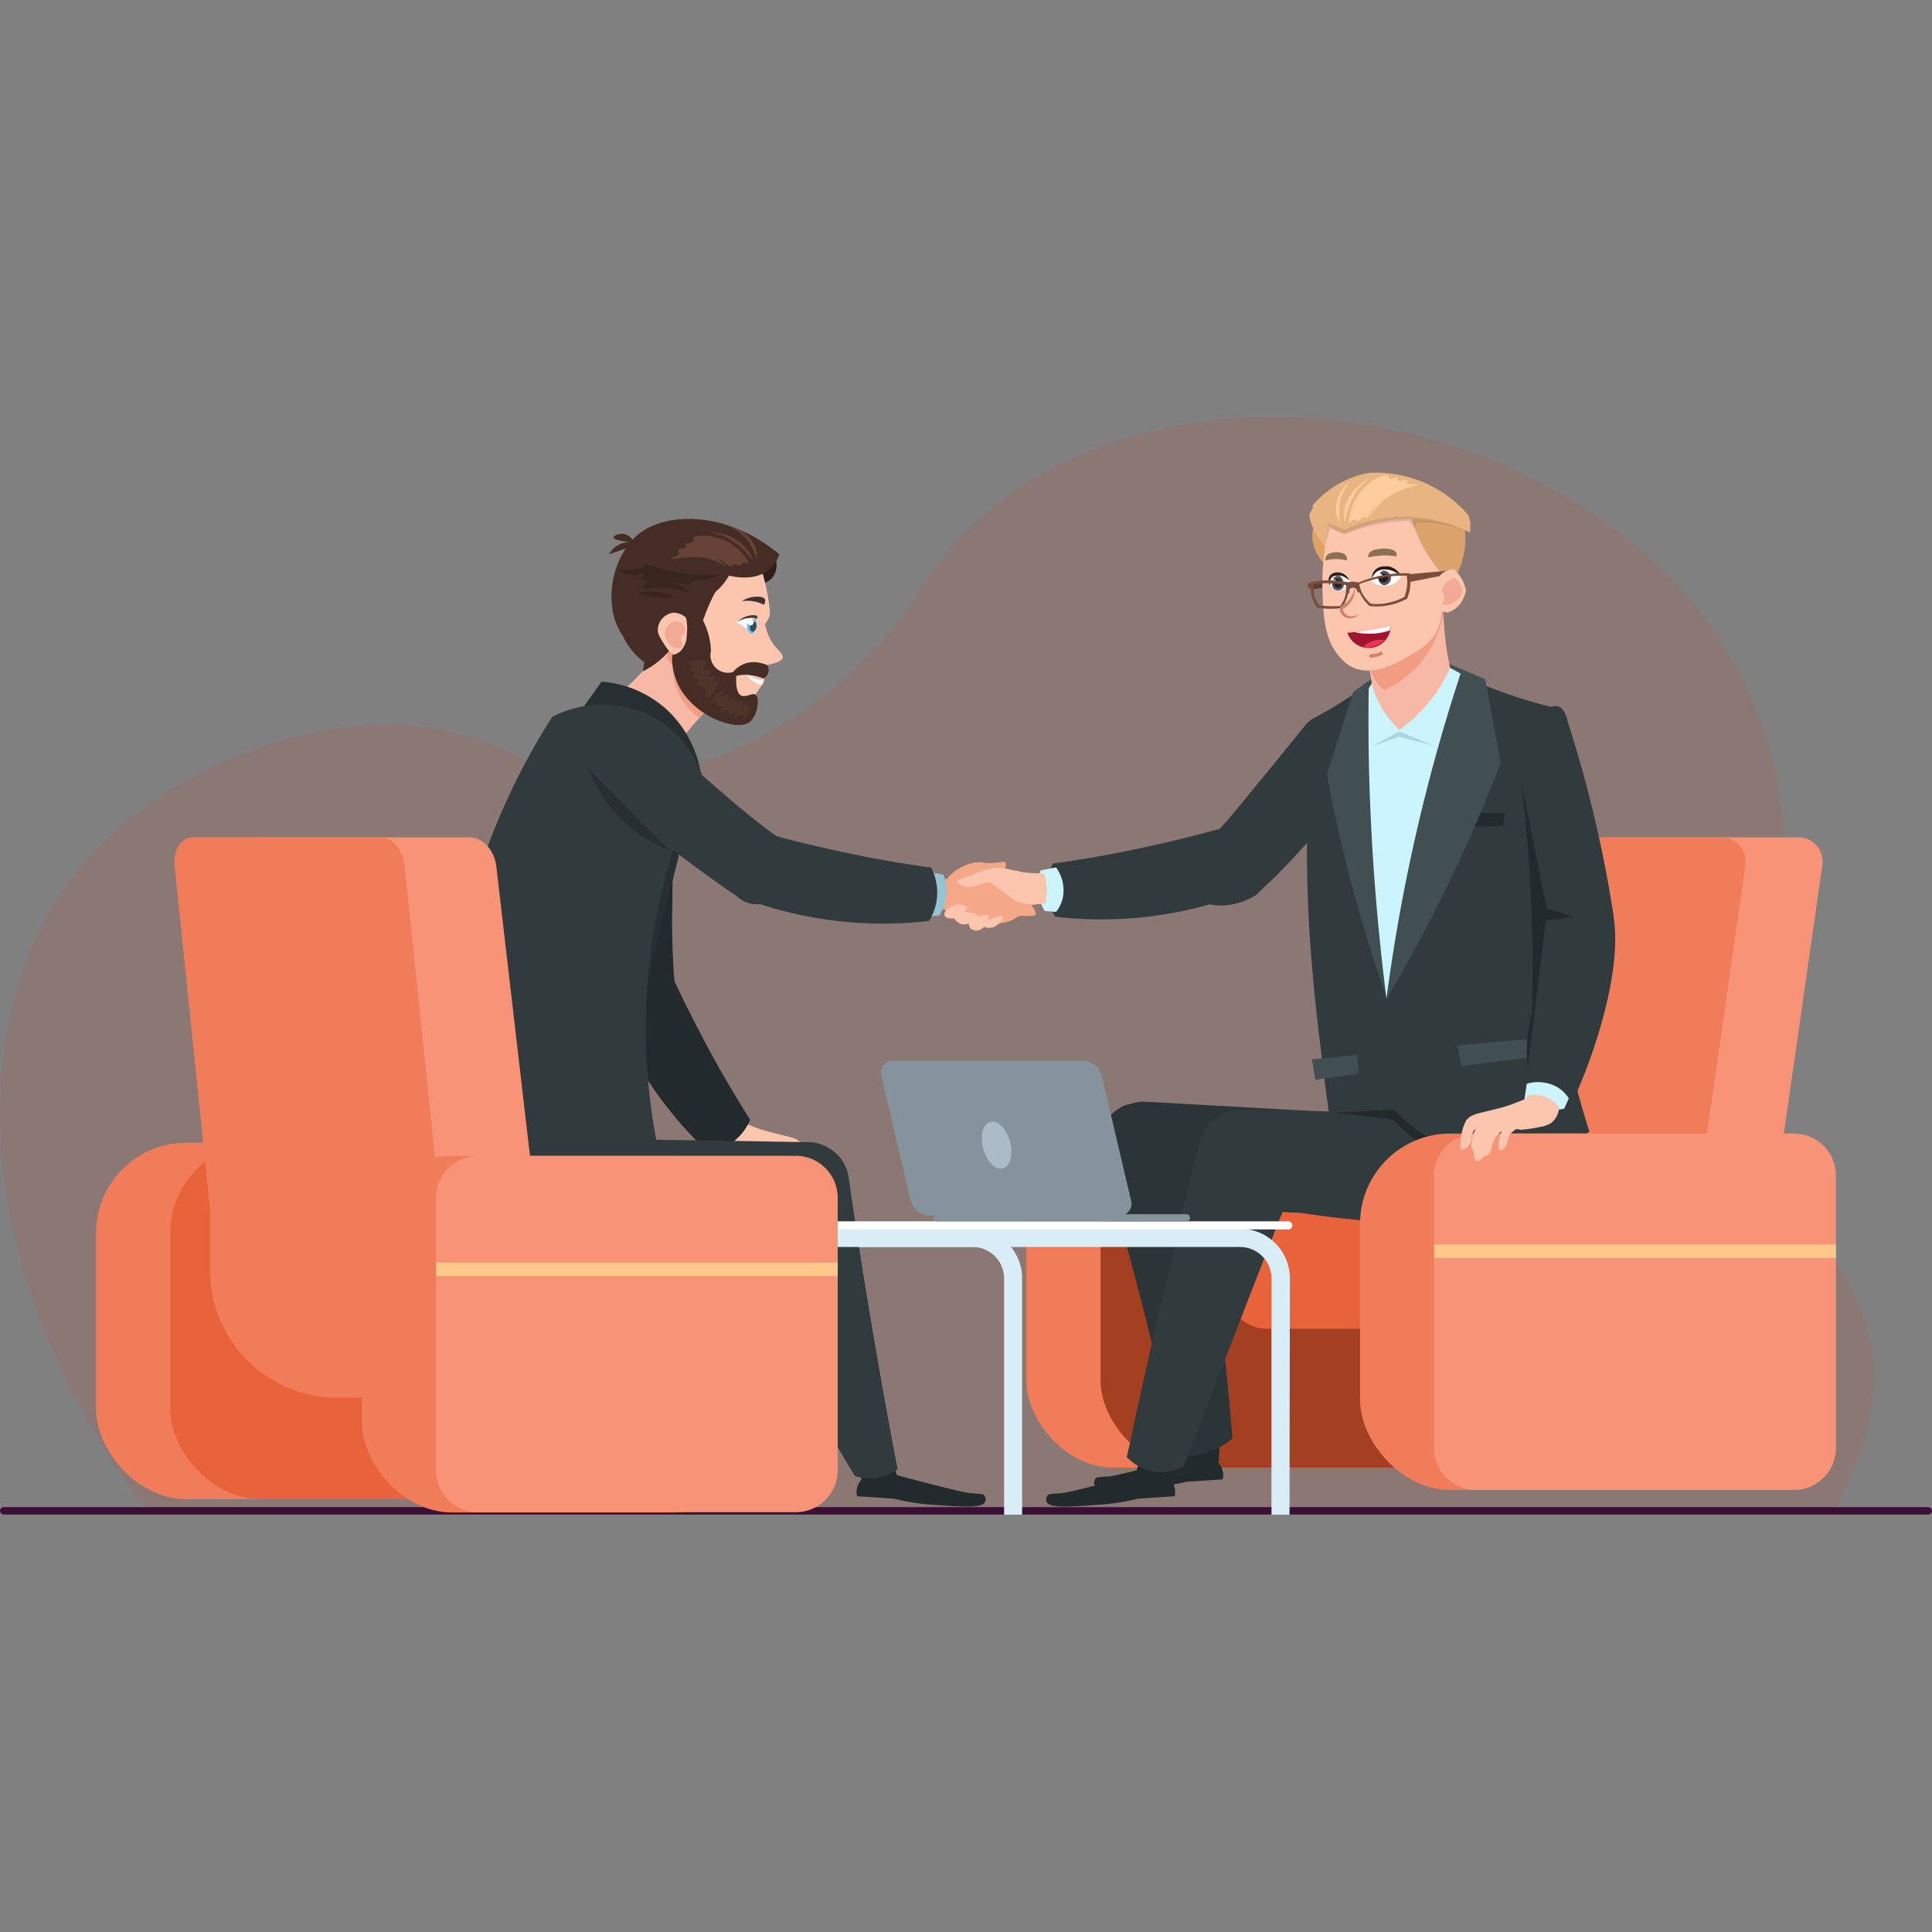 <svg xmlns="http://www.w3.org/2000/svg" viewBox="0 0 250 250"><rect x="0" y="0" width="250" height="250" fill="#808080" stroke="none"/><defs><style>.cls-1{isolation:isolate;}.cls-2{fill:#f9320b;opacity:0.1;}.cls-3{fill:#3b0f37;}.cls-4{fill:#d8edf5;}.cls-5{fill:#f07c59;}.cls-6{fill:#a34022;}.cls-7{fill:#232a2b;}.cls-8{fill:#fcc6ae;}.cls-9{fill:#2e1e19;}.cls-10{fill:#f7b9a5;}.cls-11{fill:#f29d83;}.cls-12{fill:#272f30;}.cls-13{fill:#f79477;}.cls-14{fill:#e8633a;}.cls-15{fill:#2b3436;}.cls-16{fill:#313b3d;}.cls-17{fill:#5c3b2f;}.cls-18{fill:#424f52;}.cls-19{fill:#ccf4ff;}.cls-20{fill:#e0a263;}.cls-21{fill:#e8b582;}.cls-22{fill:#fff;}.cls-23{fill:#4a5969;}.cls-24{fill:#2e1d17;}.cls-25{fill:#dba36b;}.cls-26{fill:#8c7054;}.cls-27{fill:#7a4e3f;}.cls-28{fill:#aad5e0;}.cls-29{fill:#f2aa94;}.cls-30{fill:#5c3d48;mix-blend-mode:multiply;opacity:0.15;}.cls-31{fill:#fccd9c;}.cls-32{fill:#cf836a;}.cls-33{fill:#f5a887;}.cls-34{fill:#94c4d1;}.cls-35{fill:#452d25;}.cls-36{fill:#473832;}.cls-37{fill:#ffc88a;}.cls-38{fill:#6abaf0;}.cls-39{fill:#2e4b5c;}.cls-40{fill:#40322c;}.cls-41{fill:#664237;}.cls-42{fill:#38251e;}.cls-43{fill:#4f342a;}.cls-44{fill:#a1142d;}.cls-45{fill:#f23357;}.cls-46{fill:#85939c;}.cls-47{fill:#aabbc7;}</style></defs><g class="cls-1"><g id="Layer_1" data-name="Layer 1"><path class="cls-2" d="M19.16,195.55S-10.51,159.81,4,123C13.44,99,48.9,85.89,68.9,99c8.53,5.59,35.87.18,50.46-23,28.37-45,127.37-17.68,109.35,51.46-8.72,33.45,26.54,34.67,8.57,68.11Z"/><rect class="cls-3" y="195.02" width="250" height="0.96" rx="0.48"/><path class="cls-4" d="M132.26,196h-2.33V165.44a4.08,4.08,0,0,0-4.07-4.08H58.35V159h67.51a6.41,6.41,0,0,1,6.4,6.4Z"/><rect class="cls-5" x="132.81" y="147.22" width="51.98" height="42.68" rx="11.22"/><rect class="cls-6" x="142.41" y="147.22" width="51.98" height="42.68" rx="11.22"/><path class="cls-7" d="M151.7,187.8l-.24,3.68a2.4,2.4,0,0,1,.47.79,2.46,2.46,0,0,1,.08,1.34l-4.74.32c-.77.19-1.73.39-2.84.55-.88.13-1.6.19-2.29.24-4,.28-6.38.45-6.71-.4a.88.88,0,0,1,.16-.87c.12-.11.31-.12.67-.16l1-.07c.49,0,3-.58,9.59-2.33l1.17-3.38Z"/><path class="cls-7" d="M157.91,185.62l-.24,3.68a2.4,2.4,0,0,1,.47.79,2.37,2.37,0,0,1,.08,1.34l-4.73.32c-.78.19-1.74.39-2.85.55-.88.13-1.6.19-2.29.24-4,.28-6.38.45-6.71-.4a.9.9,0,0,1,.16-.87c.12-.11.31-.12.67-.15l1-.08c.49,0,3-.58,9.59-2.33l1.17-3.38Z"/><path class="cls-8" d="M96.63,149.24a17.13,17.13,0,0,1-2.39-.36,3.73,3.73,0,0,1-1.52-.54,2.93,2.93,0,0,1-1-2.06A4.07,4.07,0,0,1,93.39,145a4.13,4.13,0,0,1,2.33-.24l.39.49c2.4.93,4.15,1.64,4.67,1.82a2.42,2.42,0,0,1,1.08.67,4,4,0,0,1,.73,1.53,5.33,5.33,0,0,1,.49,1.87c0,.5-.19.44-.36,1.39-.07.38-.09.61-.27.7s-.57-.07-.75-.24c-.65-.64,0-2.19.08-2.26l-1.18-1.55-2.1-.21Z"/><path class="cls-8" d="M101.86,152.65a1.35,1.35,0,0,1-1-.22c-.45-.36-.32-1-.65-1.71a3.3,3.3,0,0,0-1.06-1.3,4.38,4.38,0,0,1,.37,1.13c0,.3.19,1.16-.1,1.3s-.49-.16-.65-.32c-.34-.37-.31-.75-.44-1.16-.33-1.11-1.46-1.22-1.39-1.69s1.73-1.07,3.14-.6a3.25,3.25,0,0,1,1.71,1.33A3.56,3.56,0,0,1,101.86,152.65Z"/><path class="cls-8" d="M104.35,151.77c.19-.1.17-.49.1-1a6,6,0,0,0-.71-2.76c-.54-.7-1.26-.82-2.82-1.2-1.08-.27-2.66-.68-4.61-1.28a22.89,22.89,0,0,0,5.21,3,2.25,2.25,0,0,1,1.12.66c.6.73.24,1.56.94,2.25C103.79,151.62,104.15,151.88,104.35,151.77Z"/><path class="cls-7" d="M87.63,130.53a15.79,15.79,0,0,1-3.69.9c-2,.24-3.79.45-4.91-.63A3.73,3.73,0,0,1,78,128c-.17-1.59-.33-3.21-.45-4.88-.3-4-.42-7.72-.41-11.29a7.28,7.28,0,0,1,1.26-7.8c2.33-2.33,6.58-2.63,8.1-.94a2.6,2.6,0,0,1,.7,2.15q-.14,5.22-.19,10.56c0,2-.1,3.43,0,6.08C87.09,125.54,87.39,128.55,87.63,130.53Z"/><path class="cls-7" d="M91.62,149.08a51.69,51.69,0,0,1-6-6.73,52.35,52.35,0,0,1-7.48-14.14,6.3,6.3,0,0,1,1.9-2c2.82-1.9,6.21-.67,6.65-.5.43.92,1.12,2.4,2,4.2,2.2,4.42,4,7.67,4.58,8.67,1,1.73,2.26,3.88,3.8,6.32a7.09,7.09,0,0,1-2.2,2.86A6.88,6.88,0,0,1,91.62,149.08Z"/><path class="cls-9" d="M98.87,75.43a2.27,2.27,0,0,0,1.09-.69,2.64,2.64,0,0,0,.22-2.8,2.24,2.24,0,0,0-1.85,1.89A2.21,2.21,0,0,0,98.87,75.43Z"/><path class="cls-10" d="M92.4,91.07a26.11,26.11,0,0,0-2.47,2.47A26.4,26.4,0,0,0,87.31,97a17.44,17.44,0,0,1-7.86-6.55c1.13-1,2.3-2.11,3.49-3.34a57.66,57.66,0,0,0,3.93-4.51Q89.63,86.85,92.4,91.07Z"/><path class="cls-11" d="M92.59,90.43a14.93,14.93,0,0,1-1,1.27c-.38.43-.75.81-1.11,1.16a8.12,8.12,0,0,1-2-2A8.45,8.45,0,0,1,87,86a1.37,1.37,0,0,1-.49-.48,1.72,1.72,0,0,1,0-1.55l.92.39C89.17,86.36,90.88,88.4,92.59,90.43Z"/><path class="cls-12" d="M88.91,102l1.89-1a14.42,14.42,0,0,0-4.51-9.17,14.23,14.23,0,0,0-8.44-3.63L75.14,92Z"/><path class="cls-12" d="M89.88,102.65q-2.38,9.41-4.75,18.82-1.51,6.39-3,12.8a39.09,39.09,0,0,1-.39-12.22A40.18,40.18,0,0,1,89.88,102.65Z"/><path class="cls-13" d="M191.27,160.3h33.89a4.45,4.45,0,0,0,4.26-3.72l6.37-44.51a3.14,3.14,0,0,0-3.19-3.72H198.71a4.43,4.43,0,0,0-4.25,3.72l-6.38,44.51A3.15,3.15,0,0,0,191.27,160.3Z"/><path class="cls-5" d="M181.31,160.3h33.9a4.44,4.44,0,0,0,4.25-3.72l6.38-44.51a3.15,3.15,0,0,0-3.19-3.72h-33.9a4.44,4.44,0,0,0-4.25,3.72l-6.37,44.51A3.14,3.14,0,0,0,181.31,160.3Z"/><rect class="cls-14" x="158.33" y="156.55" width="53.12" height="15.39" rx="5.54"/><path class="cls-15" d="M142.44,149.54q2.79,9.26,5.38,19.34t4.56,19.53a9.6,9.6,0,0,0,7.09-2.29c-.42-5.49-1-11.26-1.79-17.27S156,157.16,155,151.74a7.74,7.74,0,0,0-9.36-8.75,5.58,5.58,0,0,0-2.48,2A5.82,5.82,0,0,0,142.44,149.54Z"/><path class="cls-15" d="M191.64,145l-43.53-2.45a5.05,5.05,0,0,0-3.8,1.64c3.25,3.69,6.7,7.23,8.21,11.85.1-.31.19-.63.29-.94,7.21,1.35,18.53,2.84,28.92,1.19,4.2-.66,7.78-1.77,9.38-4.94A9.66,9.66,0,0,0,191.64,145Z"/><path class="cls-16" d="M204,144.49c.43,1.72,1,5-.55,7.91-1.76,3.22-5.34,4.26-9.39,4.94-5.08.84-14.39,1.68-28-.79q-3.33,8.46-6.63,17-3.15,8.11-6.26,16.2a6.19,6.19,0,0,1-4.23.59,6.37,6.37,0,0,1-3.13-1.78q2-9.39,4.23-19,2.55-11.07,5.2-21.81a5.31,5.31,0,0,1,5.17-4.18Z"/><path class="cls-16" d="M152.13,113a6.29,6.29,0,0,0,2.23,3.07c2.2,1.55,5.41,1.45,8.15-.24.7-.66,1.4-1.34,2.11-2a107.63,107.63,0,0,0,7.59-8.37,14.16,14.16,0,0,0,1.11-5c.08-3.2-.93-7.44-2.62-7.66-.38,0-1,.07-1.92,1.19q-3.27,4.08-6.67,8.19c-1.3,1.57-2.14,2.68-3.9,4.67C155.75,109.53,153.59,111.64,152.13,113Z"/><path class="cls-17" d="M174.06,75.05l-4.39.38.11.85,4-.69Z"/><path class="cls-16" d="M205.67,146.43c-3,2.28-11.62,8-23.06,7.27a32.21,32.21,0,0,1-9.5-2.12c-.53-3.25-1.21-7.74-1.87-13.1-.64-5.17-1.49-12-1.89-19.59A182.93,182.93,0,0,1,169.88,93c1.27-.66,2.62-1.44,4-2.33a51.45,51.45,0,0,0,4.51-3.23l7.77-1.53c1.45.77,3,1.53,4.72,2.26a62.22,62.22,0,0,0,10,3.34c-.24,5.51-.36,11.26-.3,17.24,0,3.85.14,7.6.3,11.24a101.36,101.36,0,0,0,1.71,14.52A103.75,103.75,0,0,0,205.67,146.43Z"/><path class="cls-7" d="M189.17,105.25l5.5-.07-.2,1.72-5.92.1C188.76,106.42,189,105.83,189.17,105.25Z"/><path class="cls-18" d="M179.48,129.22c-1.68-4.75-3.31-9.94-4.78-15.54-1.23-4.7-2.23-9.2-3-13.45q1.7-5.36,3.4-10.69L178,87.47q.86,14.55,1.7,29.09Q179.6,122.89,179.48,129.22Z"/><path class="cls-18" d="M179.48,129.15a205.8,205.8,0,0,0,10-19.17c1.75-3.86,3.32-7.62,4.71-11.25q-1-5.42-2-10.82l-6.55-2.8-4,20.63Q180.51,117.44,179.48,129.15Z"/><path class="cls-19" d="M179.41,129.23c.59-4.51,1.34-9.2,2.29-14.07a231.65,231.65,0,0,1,7.3-28l-2.67-1.45-8.3,1.9c-.31.49-.62,1-.92,1.46q-.06,4.25,0,8.64A292.49,292.49,0,0,0,179.41,129.23Z"/><path class="cls-10" d="M186.74,78c0,.76,0,1.55.08,2.37a39.75,39.75,0,0,0,.83,6.07,20.09,20.09,0,0,1-2,3.46,20.54,20.54,0,0,1-4.55,4.54,12,12,0,0,1-1.85-2.12,12.22,12.22,0,0,1-1.67-3.53l-1.71-10.07a27.59,27.59,0,0,0,7.2,0A27.23,27.23,0,0,0,186.74,78Z"/><path class="cls-11" d="M177.12,86.07a7.09,7.09,0,0,0,.92,2,6.86,6.86,0,0,0,1.05,1.23,13.34,13.34,0,0,0,5.66-4.79,13.11,13.11,0,0,0,2.05-5.67l-1.21-.53Z"/><path class="cls-20" d="M170.16,67.67a4.48,4.48,0,0,0-.35,1.84,5.21,5.21,0,0,0,1.83,3.65l1-2.23C171.79,69.84,171,68.75,170.16,67.67Z"/><path class="cls-21" d="M172,71.11a7.38,7.38,0,0,1-2.57-4.33,1.84,1.84,0,0,1,.36-.87,1.91,1.91,0,0,1,.7-.6l2.75,2.82Z"/><path class="cls-8" d="M186.41,66.49c.07.76.17,2,.26,3.41.62,9.84-.62,11.79-1.29,12.62a9.35,9.35,0,0,1-2.85,2.22c-1.46.89-4.75,2.88-7.45,1.64a4.7,4.7,0,0,1-1.43-1.06c-2.28-2.24-2.4-5.49-2.52-8.87a32.12,32.12,0,0,1,.09-3.62,34.41,34.41,0,0,1,1.06-6.1,15.12,15.12,0,0,1,4-1.43A16.6,16.6,0,0,1,186.41,66.49Z"/><path class="cls-22" d="M174.65,75.18a2.08,2.08,0,0,1-.63,1c-.55.44-1.31.27-1.94-.43a1.42,1.42,0,0,1,.25-1.38C172.8,74,173.92,74.16,174.65,75.18Z"/><path class="cls-23" d="M173.85,75.38a.76.76,0,1,1-1.46.13.86.86,0,0,1,.64-1C173.44,74.45,173.81,74.85,173.85,75.38Z"/><path class="cls-24" d="M173.63,75.44a.56.56,0,0,1-.45.65.62.62,0,0,1-.11-1.22A.57.57,0,0,1,173.63,75.44Z"/><path class="cls-22" d="M173.08,75.37c-.31,0-.57-.07-.76-.1s-.31,0-.32-.11.14-.2.29-.23C172.67,74.84,173,75.32,173.08,75.37Z"/><path class="cls-24" d="M174.55,75.06l-.14-.11-.36-.24a2,2,0,0,0-.53-.22,1.77,1.77,0,0,0-.32,0,1.27,1.27,0,0,0-.33,0,.82.82,0,0,0-.28.06.7.7,0,0,0-.23.15,1,1,0,0,0-.26.47,1.75,1.75,0,0,0,0,.42,1.15,1.15,0,0,0,0,.17.92.92,0,0,1-.09-.15,1.27,1.27,0,0,1-.1-.47,1.07,1.07,0,0,1,.22-.68,1,1,0,0,1,.33-.27,1.36,1.36,0,0,1,.43-.11,1.84,1.84,0,0,1,.41,0,1.7,1.7,0,0,1,.37.1,1.5,1.5,0,0,1,.57.38,1.56,1.56,0,0,1,.28.37A1.37,1.37,0,0,1,174.55,75.06Z"/><path class="cls-25" d="M187,74.68A16.49,16.49,0,0,1,185.57,73a18.15,18.15,0,0,1-3.23-7.24,13.73,13.73,0,0,1,2.4-.13,14.53,14.53,0,0,1,4.38.8,10.56,10.56,0,0,1-.53,7.75Z"/><path class="cls-21" d="M190.19,68.89a17.48,17.48,0,0,0-4-1.37A19.43,19.43,0,0,0,174,69.11a7.24,7.24,0,0,1-1.42-.65,7.75,7.75,0,0,1-2.77-3,12.39,12.39,0,0,1,7.43-4.28A15.82,15.82,0,0,1,190,66.65a3.89,3.89,0,0,1,.26,1.3A3.51,3.51,0,0,1,190.19,68.89Z"/><path class="cls-26" d="M180.69,72a9.36,9.36,0,0,0-1.55-.13,9.92,9.92,0,0,0-2.08.25.74.74,0,0,1,.1-.53,1.49,1.49,0,0,1,1-.5c.87-.19,2.23-.16,2.52.44A.64.64,0,0,1,180.69,72Z"/><path class="cls-26" d="M174.28,72.52a5.5,5.5,0,0,0-2.74,0,.84.84,0,0,1,.06-.52,1,1,0,0,1,.73-.47c.65-.16,1.68-.08,1.92.52A.84.84,0,0,1,174.28,72.52Z"/><path class="cls-27" d="M173.45,78.7a11,11,0,0,1-1.81.06,10.5,10.5,0,0,1-1.1-.11h-.07l-.05-.06a4.64,4.64,0,0,1-.74-1.69,4.15,4.15,0,0,1-.06-1.49l0-.13.13,0,.7-.1a12.62,12.62,0,0,1,2.38-.05c.51,0,1,.11,1.52.2l.12,0,0,.12a4.16,4.16,0,0,1-.21,2,4.46,4.46,0,0,1-.65,1.19l0,.06Zm-2.77-.38a8.3,8.3,0,0,0,1,.09,11.37,11.37,0,0,0,1.75,0h0a4.15,4.15,0,0,0,.55-1,3.93,3.93,0,0,0,.2-1.7,10,10,0,0,0-1.34-.18,11.79,11.79,0,0,0-2.3,0l-.55.08a4,4,0,0,0,.06,1.25A4.18,4.18,0,0,0,170.68,78.32Z"/><path class="cls-18" d="M198.53,134.37l-10,.92.6,2.62,9.44-1.12C198.58,136,198.56,135.18,198.53,134.37Z"/><path class="cls-18" d="M169.76,137.08l.45,2.63,5.57-.77-.14-2.42Z"/><path class="cls-28" d="M185.72,96.56l-4.65-1.91-3.57,1.94L181,95.32Z"/><path class="cls-27" d="M187.66,73.81l-5.54.51.23,1,5.06-1Z"/><path class="cls-8" d="M186.29,74.51a2.59,2.59,0,0,1,1-.69,2.49,2.49,0,0,1,.85-.15,4.2,4.2,0,0,1,.86,1,5.17,5.17,0,0,1,.7,1.72,4.34,4.34,0,0,1-.61,1.52,3.18,3.18,0,0,1-1.74,1.34,1.24,1.24,0,0,1-.73-.23,1.7,1.7,0,0,1-.58-.7Z"/><path class="cls-29" d="M186.54,76.37a3,3,0,0,1,.58-.93,2.13,2.13,0,0,1,1.17-.65,3,3,0,0,1,.68.88,3.55,3.55,0,0,1,.29.82,2.91,2.91,0,0,1-.72,1.15,2.25,2.25,0,0,1-1.94.61,1.49,1.49,0,0,0,.27-.75A1.72,1.72,0,0,0,186.54,76.37Z"/><polygon class="cls-27" points="169.67 75.43 169.26 75.48 169.21 76.11 169.65 76.15 169.67 75.43"/><path class="cls-22" d="M181.28,74.51a2.25,2.25,0,0,1-.94,1.06,2.64,2.64,0,0,1-2.83-.35,1.8,1.8,0,0,1,.39-1.14,1.85,1.85,0,0,1,.65-.48A2.81,2.81,0,0,1,181.28,74.51Z"/><path class="cls-23" d="M180,74.75a1,1,0,0,1-.87,1,1,1,0,0,1-.17-1.91A1,1,0,0,1,180,74.75Z"/><path class="cls-24" d="M179.66,74.77a.62.62,0,0,1-1.23.11.61.61,0,0,1,.56-.66A.62.62,0,0,1,179.66,74.77Z"/><path class="cls-22" d="M179,74.59l-.76-.11c-.2,0-.31,0-.32-.11s.14-.2.29-.23C178.58,74.05,179,74.53,179,74.59Z"/><path class="cls-24" d="M181.28,74.51l-.16-.12a5.2,5.2,0,0,0-.45-.29,3.36,3.36,0,0,0-.66-.28,2.91,2.91,0,0,0-.8-.13,1.82,1.82,0,0,0-.75.12,2.43,2.43,0,0,0-.32.18l-.24.22a3,3,0,0,0-.29.43,1.24,1.24,0,0,0-.08.19.84.84,0,0,1,0-.21,1.43,1.43,0,0,1,.17-.54,1.34,1.34,0,0,1,.24-.32,1.56,1.56,0,0,1,.34-.27,1.8,1.8,0,0,1,.94-.2,2.59,2.59,0,0,1,.47,0,2.25,2.25,0,0,1,.44.14,2.42,2.42,0,0,1,.67.43,2.31,2.31,0,0,1,.36.42A1,1,0,0,1,181.28,74.51Z"/><path class="cls-30" d="M171.46,70.74c.22-.78.43-1.56.65-2.35l1.93.72a25.22,25.22,0,0,1,5.4-1.44,26.26,26.26,0,0,1,2.88-.26l.76,1,.15-.82a17.93,17.93,0,0,1,2.55.12,16.46,16.46,0,0,1,3.78.92,18.2,18.2,0,0,0-7.35-1.77A18.55,18.55,0,0,0,174,68.53l-2.12-.84Z"/><path class="cls-31" d="M177.34,66.71c.06,0,.53-.75,1.1-1.38,1.9-2.09,5-2.46,4.91-2.65s-1.1.16-1.29-.21c-.08-.15.06-.3,0-.4s-1,.3-1.15.1.09-.32,0-.41-.78.35-1.12.13c-.14-.09-.11-.23-.2-.32-.33-.33-1.87.36-3,1.5a6.59,6.59,0,0,0-2,4.73c.07,0,.3-.54.7-.54.2,0,.23.14.43.14.36,0,.48-.52.77-.49s.19.18.33.18.35-.36.49-.66a4.9,4.9,0,0,1,.84-1.31A12.61,12.61,0,0,0,177.34,66.71Z"/><path class="cls-31" d="M177.25,61.87a9.93,9.93,0,0,0-1.49,1.4A10.22,10.22,0,0,0,174,67.61a4.56,4.56,0,0,1,.54-3.2A6,6,0,0,1,177.25,61.87Z"/><path class="cls-31" d="M173.41,67.66a3.25,3.25,0,0,1-.53-2.11,4.55,4.55,0,0,1,1.8-3.24,6.63,6.63,0,0,0-1.3,2.65A9.84,9.84,0,0,0,173.41,67.66Z"/><path class="cls-27" d="M179,78.43a8.05,8.05,0,0,1-1.7,0h-.06l0,0a4.75,4.75,0,0,1-1.28-1.71,4.52,4.52,0,0,1-.35-1.19l0-.13.13,0a15.82,15.82,0,0,1,4.2-1.12,15.46,15.46,0,0,1,2.35-.1h.14l0,.14a5.57,5.57,0,0,1,0,1.91,5.49,5.49,0,0,1-.36,1.24l0,0,0,0a8.38,8.38,0,0,1-2.93.94Zm-1.62-.31a8.33,8.33,0,0,0,1.58,0h0a8.23,8.23,0,0,0,2.76-.87,5.39,5.39,0,0,0,.31-1.11,5.07,5.07,0,0,0,0-1.65,15.33,15.33,0,0,0-2.14.1,15.71,15.71,0,0,0-4,1,4,4,0,0,0,.3,1A4.58,4.58,0,0,0,177.37,78.12Z"/><path class="cls-32" d="M175.28,75.76s0,.1,0,.28a3,3,0,0,1-.2.71,2.92,2.92,0,0,1-.22.43,3.73,3.73,0,0,1-.3.43,3.78,3.78,0,0,1-.39.41,2.89,2.89,0,0,1-.48.33.83.83,0,0,0-.16.13.53.53,0,0,0-.13.23.84.84,0,0,0,0,.42,1.48,1.48,0,0,0,.41.56,1.72,1.72,0,0,0,.54.31,1.57,1.57,0,0,0,.3,0l.15,0,.12,0a2,2,0,0,0,.71-.32.87.87,0,0,0,.22-.2,1.63,1.63,0,0,1-.26.13,2.23,2.23,0,0,1-.7.15h-.22l-.21-.07a1.5,1.5,0,0,1-.4-.29,1.12,1.12,0,0,1-.27-.42.29.29,0,0,1,0-.18s0,0,0,0a.26.26,0,0,1,.09-.06,3.71,3.71,0,0,0,.52-.39,3.6,3.6,0,0,0,.41-.48,2.71,2.71,0,0,0,.29-.52,2.28,2.28,0,0,0,.17-.5,2.42,2.42,0,0,0,0-.77A1.36,1.36,0,0,0,175.28,75.76Z"/><path class="cls-27" d="M176,76.4c-.07.16-.17.32-.26.3s-.08-.29-.25-.48a.57.57,0,0,0-.81,0c-.13.19,0,.51-.13.57s-.13,0-.17,0l.06-.39-.07-1a1.81,1.81,0,0,1,.46-.12,2.14,2.14,0,0,1,1,.13Z"/><path class="cls-16" d="M208.81,118.6a5.71,5.71,0,0,1-2.36,2.05,6.21,6.21,0,0,1-5.21-.22c-1-2.65-2-5.31-2.92-8q-1.87-5.19-3.67-10.31a14.33,14.33,0,0,1,1.26-5c1.34-2.9,4.14-6.25,5.75-5.7.36.13.87.52,1.19,1.92.92,2.85,1.8,5.86,2.62,9A162,162,0,0,1,208.81,118.6Z"/><path class="cls-16" d="M136.54,118.62a51,51,0,0,0,9,.26,52,52,0,0,0,15.63-3.4,6.11,6.11,0,0,0,.33-2.76c-.37-3.38-3.49-5.18-3.91-5.41-1,.28-2.55.7-4.5,1.18-4.8,1.17-8.46,1.87-9.58,2.08-2,.37-4.42.78-7.28,1.18a7,7,0,0,0-.77,3.52A6.83,6.83,0,0,0,136.54,118.62Z"/><path class="cls-19" d="M136.66,118a4.6,4.6,0,0,0,.87-1.82,5.06,5.06,0,0,0-.88-3.94l-2,.39a6,6,0,0,0-.38,1.93,6.07,6.07,0,0,0,.92,3.32Z"/><path class="cls-7" d="M204.4,147.21a18.37,18.37,0,0,1-13.23,3.49,18.15,18.15,0,0,1-10.91-5.82l-7.32-.9,7.46-.41a19.56,19.56,0,0,0,8.88,5.53A20.31,20.31,0,0,0,204.4,147.21Z"/><rect class="cls-5" x="175.99" y="146.68" width="51.98" height="46.12" rx="11.66"/><path class="cls-13" d="M237.57,152.12v35.24a5.43,5.43,0,0,1-5.43,5.44H191a5.44,5.44,0,0,1-5.44-5.44V152.12a5.45,5.45,0,0,1,5.44-5.44h41.11A5.44,5.44,0,0,1,237.57,152.12Z"/><rect class="cls-5" x="12.43" y="147.87" width="51.98" height="46.12" rx="11.66"/><rect class="cls-14" x="22.03" y="147.87" width="51.98" height="46.12" rx="11.66"/><path class="cls-16" d="M85.22,149C81,155.68,73.29,158.57,67,156.38s-8.61-8.6-8.92-9.51a84.34,84.34,0,0,1,0-15.51,87.62,87.62,0,0,1,13.38-38.6,14.26,14.26,0,0,1,11.93-.54,14,14,0,0,1,7.47,8.11A77.44,77.44,0,0,0,85.22,149Z"/><path class="cls-16" d="M103.46,110.26a15.86,15.86,0,0,1-1.69,3.39c-1.14,1.73-2.1,3.19-3.65,3.36a3.75,3.75,0,0,1-2.81-1.07q-2-1.34-4-2.8c-3.21-2.32-6.17-4.66-8.89-7a7.26,7.26,0,0,1-5.15-6c-.28-3.29,2.23-6.73,4.51-6.8a2.6,2.6,0,0,1,2.09.85q3.9,3.47,8,7c1.54,1.32,2.56,2.28,4.63,3.94C99.3,107.45,101.79,109.16,103.46,110.26Z"/><path class="cls-8" d="M135.12,113a7.66,7.66,0,0,1,.34,1.93,7.25,7.25,0,0,1-.2,2l-2.42.2a11.88,11.88,0,0,0-1.7.34,13.4,13.4,0,0,0-3.93,1.79l-4-2.38a6.72,6.72,0,0,1,2.81-3.58,6.31,6.31,0,0,1,3-.92,17.14,17.14,0,0,1,3.3.48A16.78,16.78,0,0,0,135.12,113Z"/><path class="cls-33" d="M121.06,114.91a6.3,6.3,0,0,1,.55-1.16l.91,0a5.65,5.65,0,0,1,1.26-1.17,6.5,6.5,0,0,1,2.18-.94c1.23-.23,1.3.21,2.91,0,.66-.09,1.08-.22,1.24,0s0,.81-.4,1c-.54.35-1.09-.19-2.11,0a3,3,0,0,0-1.16.44c.45.26.93.55,1.41.89s.88.64,1,.72c.41.33,1.17.9,2.69,2l1.89.39c.17.21.76,1,.53,1.31-.09.12-.45.13-1.16.14a3,3,0,0,0-.87,0,3.3,3.3,0,0,0-.78.44,4.79,4.79,0,0,1-1,.38,9.43,9.43,0,0,1-5-.37,15,15,0,0,1-3.45-1.57l-.87-.12A5.54,5.54,0,0,1,121.06,114.91Z"/><path class="cls-34" d="M120.09,118.57a4.58,4.58,0,0,1-.87-1.83,5.09,5.09,0,0,1,.88-3.94l2,.39a5.91,5.91,0,0,1-.54,5.26Z"/><path class="cls-16" d="M120.21,119.17A51.56,51.56,0,0,1,95.55,116a6.24,6.24,0,0,1-.32-2.75c.36-3.38,3.49-5.18,3.91-5.41,1,.27,2.55.7,4.5,1.18,4.8,1.16,8.46,1.87,9.58,2.08,2,.36,4.42.78,7.28,1.17a7.08,7.08,0,0,1,.77,3.52A6.88,6.88,0,0,1,120.21,119.17Z"/><path class="cls-8" d="M131,112.62a5.55,5.55,0,0,0-.94-.25,5.7,5.7,0,0,0-2.49.17,16,16,0,0,0-1.94.73c-1.37.52-1.78.6-1.79.82s.67.6,1.26.68a4.08,4.08,0,0,0,1.84-.34,11.3,11.3,0,0,1,2.38-.44Z"/><path class="cls-8" d="M123.33,117.19c-.59.22-1.25.8-1.11,1.22s.64.47,1.26.43a1.6,1.6,0,0,0,.77.68c1,.4,2.36-.53,2.28-1,0-.19-.37-.42-1.79-.53.33-.25.41-.41.39-.54C125.06,117.15,124.1,116.92,123.33,117.19Z"/><path class="cls-8" d="M125.47,119a1.1,1.1,0,0,0,.14,1.16,1.2,1.2,0,0,0,1.7-.24,1.68,1.68,0,0,0,.82.14c1-.08,1.82-1.19,1.65-1.45-.06-.09-.33-.23-2,.48.18-.3.22-.51.14-.63S126.9,118.42,125.47,119Z"/><path class="cls-8" d="M97.24,70.77a22.51,22.51,0,0,1,1.23,2.77,24.67,24.67,0,0,1,1.1,5.14,2.45,2.45,0,0,1,0,1A2.73,2.73,0,0,1,99,80.74a6.35,6.35,0,0,0,1.29,2.89c.54.65,1,1,1,1.38s-.46.74-2.18,1.08a4.11,4.11,0,0,0-.22.88c-.08.72.11,1-.09,1.4-.1.23-.15.2-.56.78-.19.27-.33.5-.42.65.21,1.7-.3,2.31-.54,2.53-1.72,1.57-6.41-1.64-6.61-1.78a7.19,7.19,0,0,1-2.88-3.15,6.6,6.6,0,0,1-.42-3.51,31.35,31.35,0,0,1,9.92-13.12Z"/><path class="cls-16" d="M203.57,142.43a72.62,72.62,0,0,0,3.19-8.44c2.92-9.45,2.25-14.18,2-15.63-.14-.79-.29-1.44-.39-1.84-.71.1-1.45.22-2.22.37a34.59,34.59,0,0,0-6.39,1.93c-.06,1-.17,2.64-.36,4.64-.46,4.91-1,8.6-1.16,9.73-.3,2-.71,4.44-1.27,7.26a7,7,0,0,0,3.07,1.88A6.91,6.91,0,0,0,203.57,142.43Z"/><path class="cls-19" d="M203,142.12a4.6,4.6,0,0,0-1.44-1.42,5.11,5.11,0,0,0-4-.46l-.29,2a6.29,6.29,0,0,0,1.7,1,6.14,6.14,0,0,0,3.44.22Z"/><path class="cls-8" d="M196.85,146.19a17.13,17.13,0,0,0,2.39-.36,3.73,3.73,0,0,0,1.52-.54,2.91,2.91,0,0,0,1-2,4,4,0,0,0-1.69-1.31,4.13,4.13,0,0,0-2.33-.24l-.39.48c-2.4.94-4.15,1.64-4.67,1.82a2.52,2.52,0,0,0-1.08.67,4,4,0,0,0-.73,1.54,5.29,5.29,0,0,0-.49,1.86c0,.5.19.44.36,1.39.07.38.09.62.27.71s.57-.07.75-.24c.65-.65-.05-2.2-.08-2.27l1.18-1.55,2.1-.21Z"/><path class="cls-8" d="M191.62,149.6a1.3,1.3,0,0,0,1-.21c.45-.36.32-.95.65-1.72a3.3,3.3,0,0,1,1.06-1.3,4.47,4.47,0,0,0-.37,1.14c-.05.3-.19,1.15.1,1.29s.49-.15.65-.32c.34-.36.31-.75.44-1.16.33-1.1,1.46-1.21,1.39-1.68s-1.73-1.07-3.14-.6a3.2,3.2,0,0,0-1.71,1.33A3.53,3.53,0,0,0,191.62,149.6Z"/><path class="cls-8" d="M189.13,148.73c-.19-.1-.17-.5-.1-1a6.05,6.05,0,0,1,.71-2.77c.54-.7,1.26-.82,2.82-1.2,1.08-.26,2.66-.67,4.61-1.28a22.48,22.48,0,0,1-5.21,3,2.25,2.25,0,0,0-1.12.66c-.6.73-.24,1.56-.94,2.26C189.69,148.58,189.33,148.83,189.13,148.73Z"/><path class="cls-12" d="M86.58,110a17.53,17.53,0,0,1-5.09-3,18,18,0,0,1-5.24-7.42Z"/><path class="cls-35" d="M92.76,76.23c-.39.71-.78,1.51-1.16,2.4S91,80.23,90.73,81L88.47,81a10.68,10.68,0,0,1-5.28,5.87l.19-1.17a8.73,8.73,0,0,1-1.7-1.65c-2.47-3.14-2-7-1.84-8.24Z"/><path class="cls-35" d="M100.84,71.72a4.16,4.16,0,0,1-.93,1.65c-1.94,2.09-5.41,1.16-5.57,1.11a7.86,7.86,0,0,1-1.26,1.65,8.3,8.3,0,0,1-1.89,1.41c-.94.21-1.93.48-3,.82a32.38,32.38,0,0,0-7.71,3.78,9.48,9.48,0,0,1-1-2.18A11.26,11.26,0,0,1,81.78,69.9C85.26,66.06,93.82,65.86,100.84,71.72Z"/><path class="cls-8" d="M89.13,80.34a2.49,2.49,0,0,0-2-1.06,2.33,2.33,0,0,0-2,2c-.09.68.25,1.21.93,2.26.56.88.9,1,1.06,1.06a1.78,1.78,0,0,0,1.39-.26C88.68,83,88.9,81.67,89.13,80.34Z"/><path class="cls-36" d="M98,79.78c-.06-.2-.54-.18-.7-.17a3.06,3.06,0,0,0-2,1c.46-.1.94-.2,1.46-.27.35-.06.68-.1,1-.13C97.9,80.07,98.05,79.9,98,79.78Z"/><path class="cls-22" d="M97.73,80a1.78,1.78,0,0,1,.17.62,2.07,2.07,0,0,1-.61,1.52,2.39,2.39,0,0,1-1-.4,2.89,2.89,0,0,1-1-1.2,3.87,3.87,0,0,1,1.22-.51A3.56,3.56,0,0,1,97.73,80Z"/><path class="cls-22" d="M98.33,88.55l-.11,0-.29-.13a3.61,3.61,0,0,1-1.57-1.57,2.74,2.74,0,0,0,.27.29,3.17,3.17,0,0,0,.69.51,3.31,3.31,0,0,0,.78.31l.27,0h.1a.29.29,0,0,1,.25.33.29.29,0,0,1-.33.25Z"/><rect class="cls-37" x="185.59" y="161.04" width="51.98" height="1.75"/><path class="cls-7" d="M111.21,187.8l.24,3.68a2.4,2.4,0,0,0-.47.79,2.46,2.46,0,0,0-.08,1.34l4.74.32c.77.19,1.73.39,2.84.55.88.13,1.6.19,2.29.24,4,.28,6.38.45,6.71-.4a.88.88,0,0,0-.16-.87c-.12-.11-.31-.12-.67-.16l-1-.07c-.49,0-3-.58-9.59-2.33l-1.17-3.38Z"/><path class="cls-16" d="M58.85,147.07a8.61,8.61,0,0,0,.81,5.33c1.52,2.78,4.68,4.15,9.39,4.94,5.08.84,14.39,1.68,28-.79A103.18,103.18,0,0,0,110.63,191a6.27,6.27,0,0,0,3,.19,6.37,6.37,0,0,0,2.52-1.06q-1.72-9-3.3-18.33-1.65-9.78-3-19.2a5.44,5.44,0,0,0-1-2.62,5.72,5.72,0,0,0-3.79-2.18Z"/><path class="cls-13" d="M66.8,160.3H39.3c-1.67,0-3.21-1.67-3.45-3.72l-5.17-44.51c-.24-2.06.92-3.72,2.58-3.72H60.77c1.66,0,3.21,1.66,3.45,3.72l5.17,44.51C69.63,158.63,68.47,160.3,66.8,160.3Z"/><path class="cls-5" d="M54.66,160.3H30.25c-1.48,0-2.85-1.67-3.06-3.72L22.6,112.07c-.22-2.06.81-3.72,2.29-3.72H49.3c1.48,0,2.85,1.66,3.06,3.72L57,156.58C57.17,158.63,56.14,160.3,54.66,160.3Z"/><path class="cls-5" d="M27.19,156.58H59a0,0,0,0,1,0,0v24.28a0,0,0,0,1,0,0H43.67a16.48,16.48,0,0,1-16.48-16.48v-7.8A0,0,0,0,1,27.19,156.58Z"/><rect class="cls-5" x="46.82" y="149.59" width="51.98" height="46.12" rx="11.66"/><path class="cls-38" d="M97.85,81.15c-.08.38-.34.92-.65.9s-.65-.65-.52-1.18.69-.91,1-.76S97.91,80.82,97.85,81.15Z"/><path class="cls-39" d="M97.89,81.07c0,.35-.3.72-.54.68s-.36-.43-.3-.75.35-.61.58-.55S97.9,80.84,97.89,81.07Z"/><path class="cls-22" d="M97.52,80.5a.41.41,0,0,1-.39.43.43.43,0,0,1,0-.85A.4.4,0,0,1,97.52,80.5Z"/><path class="cls-40" d="M98.85,78.26a4.35,4.35,0,0,0-.83-.33,4.83,4.83,0,0,0-2-.14,3.19,3.19,0,0,1,1.23-.51c.47-.09,1.54-.18,1.75.29C99,77.65,99.09,77.86,98.85,78.26Z"/><path class="cls-29" d="M88.71,81.5a1.27,1.27,0,0,0-1-1.11,1.59,1.59,0,0,0-1.64,1.24,2,2,0,0,0,1.64,2.3s.43,0,.57-.27-.19-.51-.17-1S88.69,82,88.71,81.5Z"/><path class="cls-35" d="M99.26,86.07a3.74,3.74,0,0,0-1-.31,3.42,3.42,0,0,0-3.4,1.2A2.27,2.27,0,0,1,92,84.23a9.44,9.44,0,0,0-1.23-4.32h-2a6.81,6.81,0,0,1,.1,2.23,3.08,3.08,0,0,1-.78,2.09,2.22,2.22,0,0,1-1.11.53,8,8,0,0,0,.68,3.64c1.93,4.31,7.79,6.37,9.4,5A3.4,3.4,0,0,0,98,91.45c.1-.65.11-1.34-.26-1.58s-1.23.41-1.82.14c-.4-.18-.73-.8-.65-2.55a5.06,5.06,0,0,1,1.38-.14,6.33,6.33,0,0,1,1.62.3l.51.17a1.22,1.22,0,0,0,.51-1.72Z"/><path class="cls-41" d="M94,73.27c0,.07-.81-.43-1.61-.74-2.63-1-5.54,0-5.57-.18s1.05-.35,1.06-.76c0-.18-.19-.25-.15-.38.08-.29,1-.17,1.08-.43s-.22-.24-.19-.37.86,0,1.06-.38c.09-.14,0-.25,0-.38.15-.43,1.84-.5,3.37,0A6.59,6.59,0,0,1,97,73c0,.06-.51-.35-.87-.17-.18.09-.14.23-.32.31-.33.15-.67-.24-.91-.08s-.09.24-.21.3-.47-.16-.73-.37a5,5,0,0,0-1.34-.79S94.06,73.17,94,73.27Z"/><path class="cls-41" d="M91.91,68.9a9,9,0,0,1,2,.59,10.13,10.13,0,0,1,3.52,3.09A4.56,4.56,0,0,0,95.48,70,5.89,5.89,0,0,0,91.91,68.9Z"/><path class="cls-41" d="M97.93,72.36a3.22,3.22,0,0,0-.47-2.12,4.54,4.54,0,0,0-3.06-2.1,6.48,6.48,0,0,1,2.35,1.79A9.5,9.5,0,0,1,97.93,72.36Z"/><path class="cls-42" d="M93.42,74.34a23.54,23.54,0,0,1-3.4,0,22.29,22.29,0,0,1-6.2-1.31,4.91,4.91,0,0,1-1.31.58,4.73,4.73,0,0,1-2.77-.15,3,3,0,0,0,2.23,1,3,3,0,0,0,1.7-.58c-.54.46-.76.94-.63,1.11s.57.1,1.07-.14c-.45.42-1,1-.83,1.21s.77.07,1.46,0c2.35-.25,4.13.73,4.22.49s-1.43-1-1.36-1.12.68.32,1.4.15a1.76,1.76,0,0,0,.78-.44,7.67,7.67,0,0,0,1.55-.15A7.87,7.87,0,0,0,93.42,74.34Z"/><path class="cls-42" d="M87.26,77.29a4.28,4.28,0,0,0-1.8-.58,5.6,5.6,0,0,0-2.76,0,6.88,6.88,0,0,0,2.33.54A6,6,0,0,0,87.26,77.29Z"/><path class="cls-8" d="M97.64,82.94a4,4,0,0,0-.83-1.35,4.13,4.13,0,0,0-2.33-1.26,2.45,2.45,0,0,0,.59,2.15A2.31,2.31,0,0,0,97.64,82.94Z"/><path class="cls-35" d="M82,70.19a1.64,1.64,0,0,0-1.31-1.09c-.63-.09-1.32.21-1.31.44S80,70,82,70.19Z"/><path class="cls-4" d="M166.86,196h-2.33V165.44a4.08,4.08,0,0,0-4.07-4.08H93V159h67.51a6.41,6.41,0,0,1,6.4,6.4Z"/><path class="cls-22" d="M166.7,159.09H101.59a.53.53,0,0,1-.53-.53h0a.52.52,0,0,1,.53-.52H166.7a.52.52,0,0,1,.53.52h0A.52.52,0,0,1,166.7,159.09Z"/><path class="cls-35" d="M82.22,70.26c0-.19-1-.21-1.82.08a3.09,3.09,0,0,0-1.6,1.38C81.61,70.82,82.25,70.43,82.22,70.26Z"/><path class="cls-43" d="M91.42,90.27c.29.14,1-.67,1.41-1.46.26-.5.39-1,.3-1s-.48.51-.62.43.11-.72-.08-.83-.49.3-.61.21.26-.76.07-.94-.6.19-.76,0,.33-.81.1-1.12-.46-.16-1.16-.11-1.24.12-1.24.22.53,0,.62.29-.39.63-.29.8.54-.06.66.11-.32.62-.19.83.63,0,.77.19-.24.53-.11.76.48,0,.76.22C91.52,89.17,91.13,90.13,91.42,90.27Z"/><path class="cls-43" d="M96.44,92.88c.21,0,.37-.53.4-.94s-.17-1-.3-1-.13.5-.25.51-.31-.92-.47-.91-.15.64-.29.65-.24-.77-.59-.83-.56.43-.69.36.19-.61,0-.8-1,.28-1.09.15.6-.65.55-.73a2.44,2.44,0,0,0-1.42.91c-.37.42-.59.88-.51.94s.36-.3.65-.21.21.34.48.43.46-.09.54,0-.32.69-.22.8.81-.46,1-.29,0,.42.11.51.52-.29.69-.18,0,.63.11.69.4-.5.73-.47S96.23,92.9,96.44,92.88Z"/><path class="cls-32" d="M177.56,85.09h-.34l0-.43a3.06,3.06,0,0,0,.95-.12,4.14,4.14,0,0,0,.61-.26l.21.37a3.56,3.56,0,0,1-.7.29A3.2,3.2,0,0,1,177.56,85.09Z"/><path class="cls-44" d="M174.32,81.87c.83-.05,1.71-.13,2.64-.26s2-.31,3-.51a2.88,2.88,0,0,1-5.61.77Z"/><path class="cls-22" d="M175.32,81.8A7.9,7.9,0,0,0,177,82a8,8,0,0,0,2.82-.42,1.54,1.54,0,0,0,.09-.24,1.05,1.05,0,0,0,0-.31c-.68.16-1.42.31-2.2.43S176.07,81.74,175.32,81.8Z"/><path class="cls-45" d="M176.52,83.67c-.05-.16.58-.54,1.14-.72a3.25,3.25,0,0,1,1.46-.12,3.14,3.14,0,0,1-1.08.7C177.38,83.79,176.57,83.83,176.52,83.67Z"/><path class="cls-7" d="M196.74,100.52c.49,3.8.89,7.81,1.17,12,.43,6.72.48,13,.29,18.81a16.07,16.07,0,0,0-.49,2.33,17.05,17.05,0,0,0,0,4.36q1.17-9.45,2.33-18.91l3.64-.44-3.54-1.11Z"/><path class="cls-13" d="M108.4,155v35.24a5.43,5.43,0,0,1-5.44,5.44H61.86a5.43,5.43,0,0,1-5.44-5.44V155a5.44,5.44,0,0,1,5.44-5.44H103A5.44,5.44,0,0,1,108.4,155Z"/><rect class="cls-37" x="56.42" y="163.37" width="51.98" height="1.75"/><path class="cls-46" d="M120.24,157.28h24.6a1.51,1.51,0,0,0,1.5-2l-3.75-16a2.64,2.64,0,0,0-2.42-2h-24.6a1.51,1.51,0,0,0-1.5,2l3.75,16A2.64,2.64,0,0,0,120.24,157.28Z"/><path class="cls-46" d="M121.27,158.05h32.25a.47.47,0,0,0,.47-.47h0a.47.47,0,0,0-.47-.47H121.27a.47.47,0,0,0-.47.47h0A.47.47,0,0,0,121.27,158.05Z"/><path class="cls-47" d="M127.22,148.65c.45,1.66,1.59,2.8,2.55,2.54s1.37-1.81.92-3.48-1.59-2.8-2.55-2.54S126.77,147,127.22,148.65Z"/></g></g></svg>